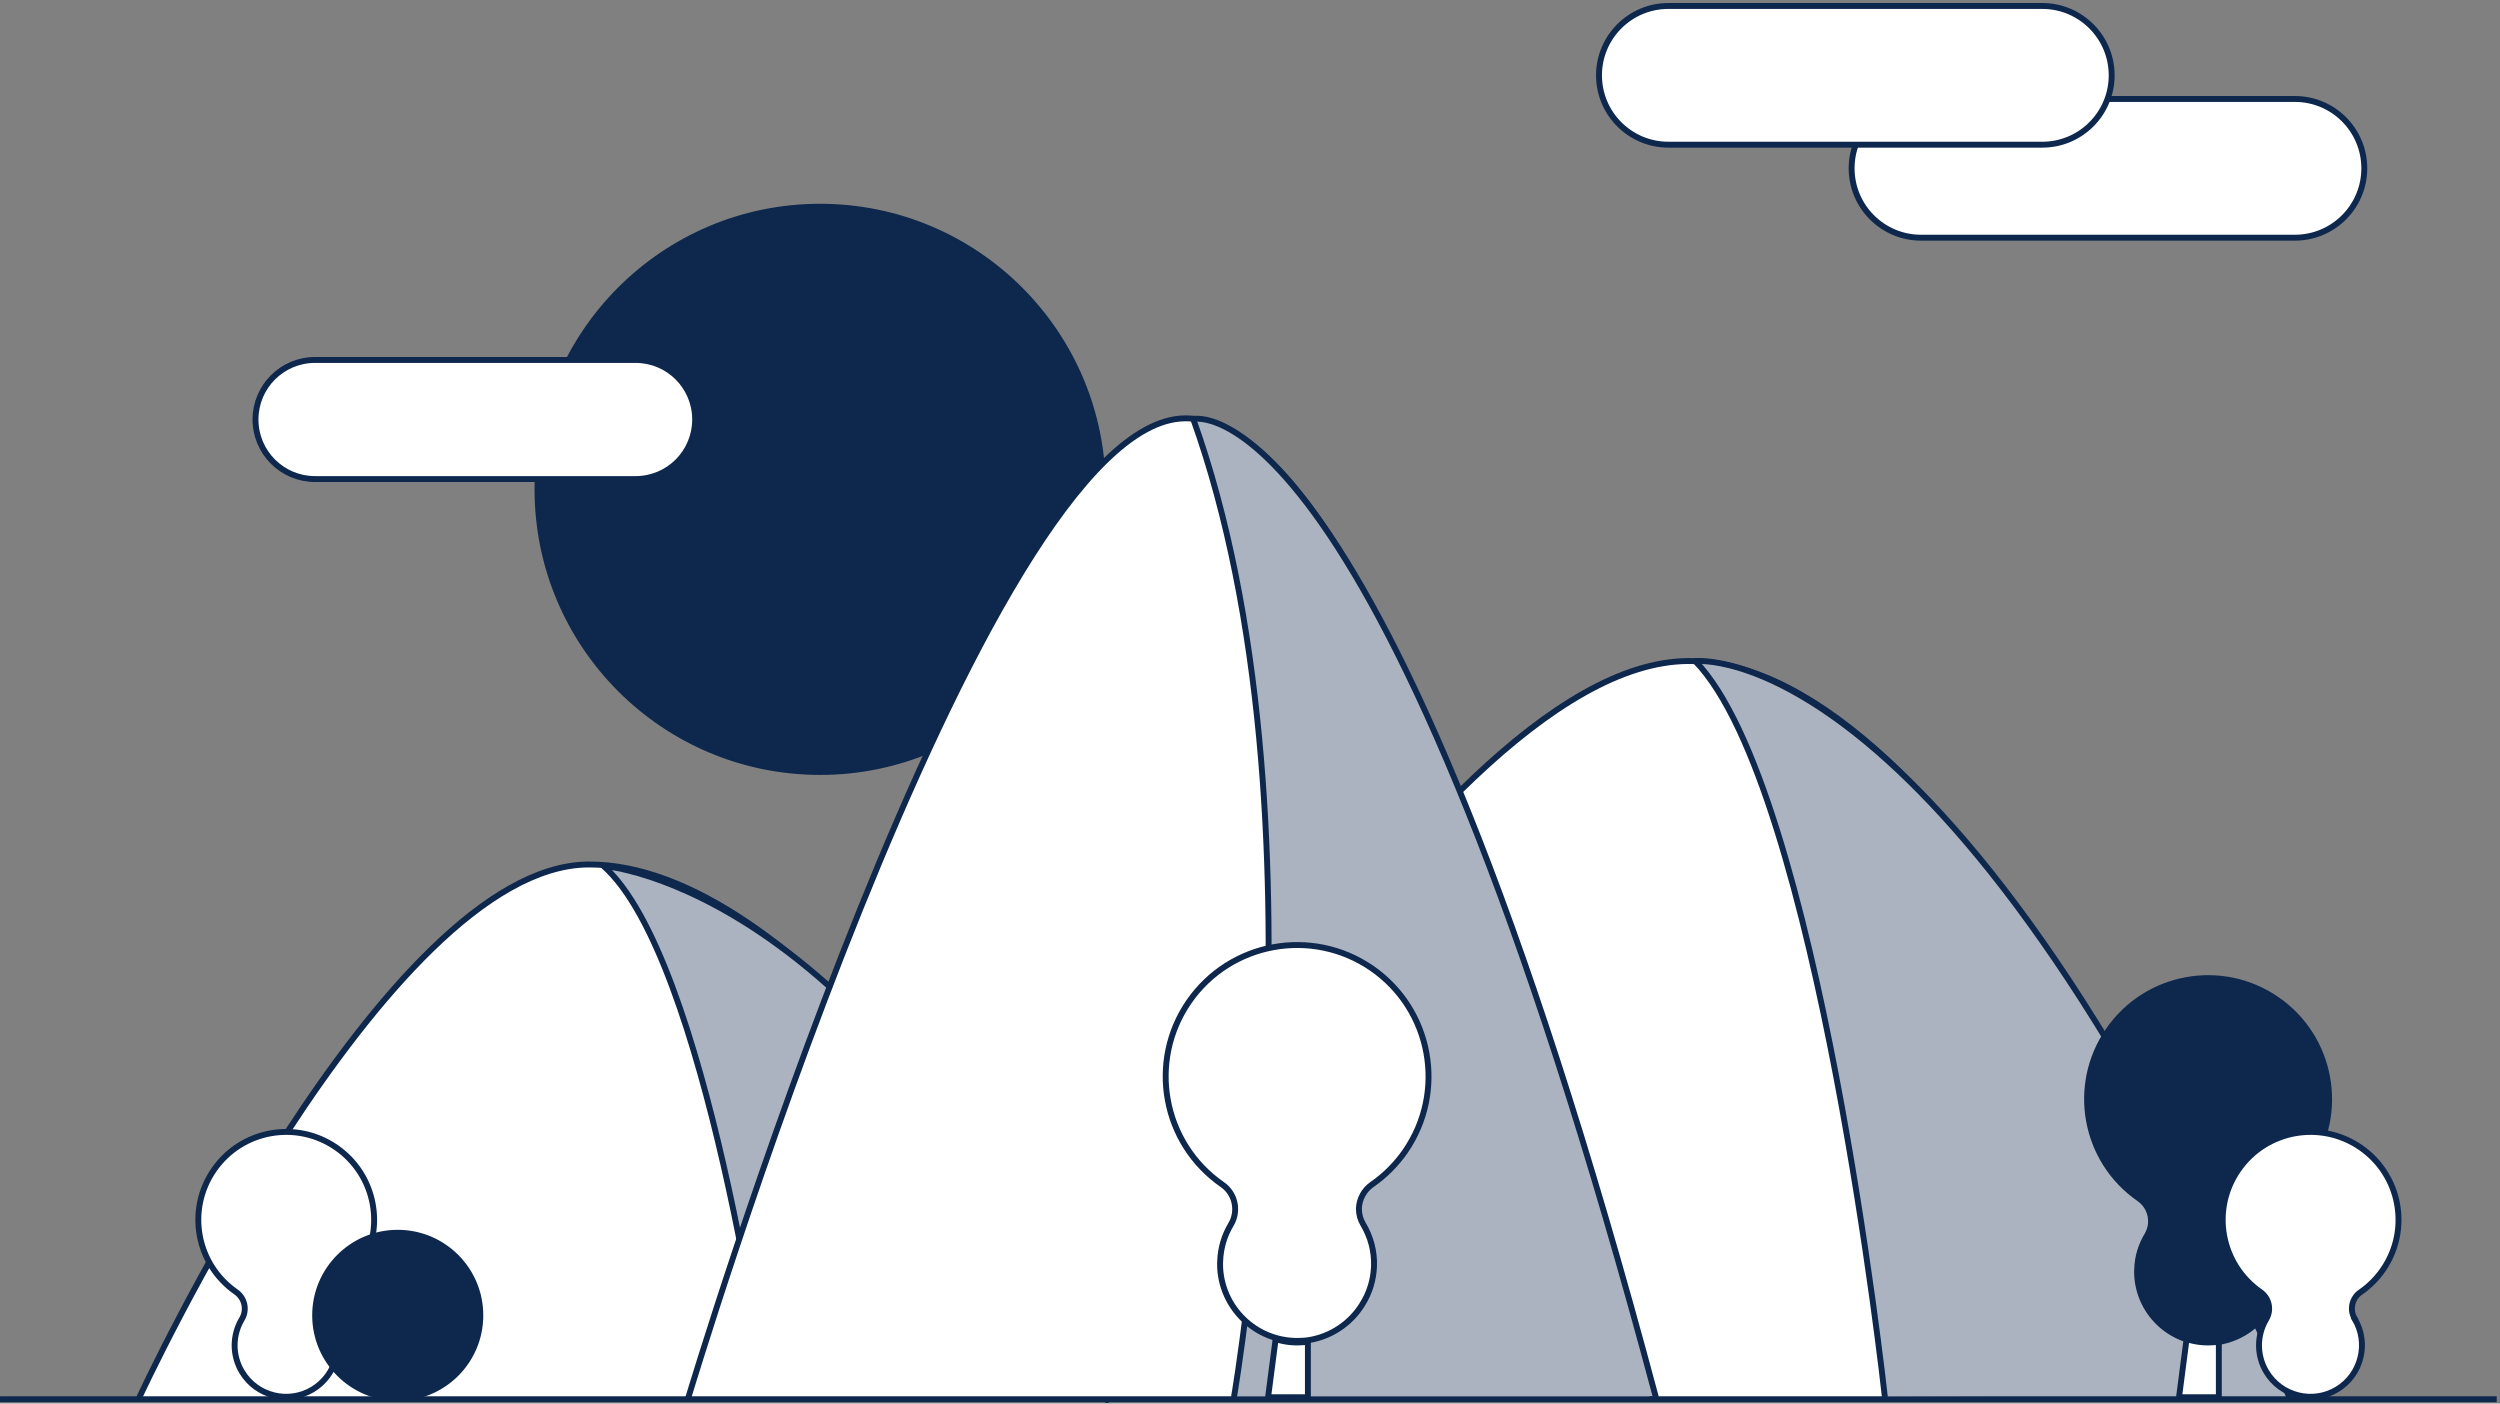 <svg width="228" height="128" viewBox="0 0 228 128" fill="none" xmlns="http://www.w3.org/2000/svg">
<rect x="0" y="0" width="228" height="128" fill="#808080" stroke="none"/>
<path d="M12.643 127.58C12.643 127.58 35.078 78.992 53.644 78.841C72.21 78.691 95.572 111.179 100.68 127.58" fill="white"/>
<path d="M12.643 127.58C12.643 127.58 35.078 78.992 53.644 78.841C72.21 78.691 95.572 111.179 100.68 127.58" stroke="#0D274D" stroke-width="0.539" stroke-miterlimit="10"/>
<path d="M69.849 127.235C69.849 127.235 64.461 87.279 55.032 78.971C55 78.992 80.441 80.63 100.947 127.687" fill="#ABB3C0"/>
<path d="M69.849 127.235C69.849 127.235 64.461 87.279 55.032 78.971C55 78.992 80.441 80.63 100.947 127.687" stroke="#0D274D" stroke-width="0.539" stroke-linecap="round" stroke-linejoin="round"/>
<path d="M74.795 70.404C89.03 70.404 100.57 58.864 100.57 44.629C100.57 30.394 89.03 18.854 74.795 18.854C60.559 18.854 49.02 30.394 49.02 44.629C49.02 58.864 60.559 70.404 74.795 70.404Z" fill="#0D274D" stroke="#0D274D" stroke-width="0.539" stroke-miterlimit="10"/>
<path d="M94.689 127.742C94.689 127.742 129.688 60.394 153.965 60.286C178.243 60.178 204.331 117.408 209.805 127.742" fill="white"/>
<path d="M94.689 127.742C94.689 127.742 129.688 60.394 153.965 60.286C178.243 60.178 204.331 117.408 209.805 127.742" stroke="#0D274D" stroke-width="0.539" stroke-miterlimit="10"/>
<path d="M62.739 127.58C62.739 127.58 89.506 38.303 108.072 38.153C126.639 38.002 145.669 111.179 150.776 127.58" fill="white"/>
<path d="M62.739 127.58C62.739 127.58 89.506 38.303 108.072 38.153C126.639 38.002 145.669 111.179 150.776 127.58" stroke="#0D274D" stroke-width="0.539" stroke-miterlimit="10"/>
<path d="M112.551 127.345C112.551 127.345 121.691 74.132 108.825 38.217C108.825 38.217 126.058 33.93 150.993 127.344" fill="#ABB3C0"/>
<path d="M112.551 127.345C112.551 127.345 121.691 74.132 108.825 38.217C108.825 38.217 126.058 33.93 150.993 127.344" stroke="#0D274D" stroke-width="0.539" stroke-linecap="round" stroke-linejoin="round"/>
<path d="M171.894 127.344C171.894 127.344 165.828 71.869 154.61 60.296C154.61 60.296 178.187 57.592 208.866 127.59" fill="#ABB3C0"/>
<path d="M171.894 127.344C171.894 127.344 165.828 71.869 154.61 60.296C154.61 60.296 178.187 57.592 208.866 127.59" stroke="#0D274D" stroke-width="0.539" stroke-linecap="round" stroke-linejoin="round"/>
<path d="M206.572 111.33C206.572 111.793 206.691 112.246 206.928 112.645C207.564 113.701 207.887 114.918 207.844 116.157C207.812 117.3 207.467 118.42 206.853 119.39C205.861 120.996 204.213 122.084 202.348 122.386C202.165 122.407 201.993 122.429 201.81 122.44C198.232 122.666 195.15 119.95 194.913 116.373C194.913 116.244 194.902 116.114 194.902 115.985C194.902 115.899 194.902 115.802 194.913 115.716C194.945 114.638 195.258 113.593 195.818 112.666C196.497 111.535 196.185 110.069 195.096 109.315C190.086 105.845 188.836 98.97 192.305 93.96C195.775 88.949 202.65 87.699 207.661 91.169C212.671 94.638 213.921 101.513 210.452 106.524C209.697 107.612 208.749 108.561 207.661 109.315C206.993 109.778 206.583 110.533 206.572 111.351V111.33Z" fill="#0D274D" stroke="#0D274D" stroke-width="0.539" stroke-miterlimit="10"/>
<path d="M214.741 120.273C216.077 122.493 215.355 125.381 213.136 126.717C210.916 128.053 208.028 127.331 206.692 125.112C205.797 123.625 205.797 121.771 206.692 120.284C207.177 119.454 206.95 118.398 206.164 117.838C202.522 115.317 201.616 110.327 204.138 106.685C206.659 103.043 211.649 102.138 215.291 104.659C218.933 107.181 219.838 112.17 217.317 115.812C216.767 116.599 216.088 117.289 215.291 117.838C214.493 118.377 214.256 119.444 214.752 120.263L214.741 120.273Z" fill="white" stroke="#0D274D" stroke-width="0.539" stroke-miterlimit="10"/>
<path d="M30.118 120.273C31.454 122.493 30.732 125.381 28.513 126.717C26.293 128.053 23.405 127.331 22.069 125.112C21.174 123.625 21.174 121.771 22.069 120.284C22.554 119.454 22.327 118.398 21.541 117.838C17.899 115.317 16.993 110.327 19.515 106.685C22.036 103.043 27.026 102.138 30.668 104.659C34.31 107.181 35.215 112.17 32.694 115.812C32.144 116.599 31.465 117.289 30.668 117.838C29.87 118.377 29.633 119.444 30.129 120.263L30.118 120.273Z" fill="white" stroke="#0D274D" stroke-width="0.539" stroke-miterlimit="10"/>
<path d="M202.357 122.375V127.429H198.726L199.415 122.127C200.191 122.375 200.999 122.472 201.807 122.418C201.991 122.407 202.163 122.396 202.346 122.364L202.357 122.375Z" fill="white" stroke="#0D274D" stroke-width="0.539" stroke-miterlimit="10"/>
<path d="M123.932 110.231C123.932 110.737 124.061 111.222 124.32 111.653C125.009 112.806 125.354 114.121 125.311 115.468C125.268 116.707 124.901 117.925 124.233 118.97C123.156 120.716 121.367 121.901 119.341 122.224C119.147 122.256 118.953 122.267 118.759 122.278C114.869 122.526 111.529 119.573 111.281 115.694C111.281 115.554 111.27 115.414 111.27 115.274C111.27 115.177 111.27 115.08 111.281 114.983C111.324 113.819 111.658 112.677 112.262 111.675C112.994 110.446 112.66 108.852 111.475 108.033C106.033 104.261 104.676 96.805 108.436 91.352C112.208 85.91 119.665 84.552 125.117 88.313C130.559 92.085 131.916 99.541 128.156 104.994C127.337 106.179 126.302 107.214 125.117 108.033C124.395 108.539 123.953 109.358 123.932 110.242V110.231Z" fill="white" stroke="#0D274D" stroke-width="0.539" stroke-miterlimit="10"/>
<path d="M119.28 122.375V127.429H115.648L116.338 122.127C117.114 122.375 117.922 122.472 118.73 122.418C118.913 122.407 119.086 122.396 119.269 122.364L119.28 122.375Z" fill="white" stroke="#0D274D" stroke-width="0.539" stroke-miterlimit="10"/>
<path d="M227.702 127.611H140.57H0.002" stroke="#0D274D" stroke-width="0.539" stroke-miterlimit="10"/>
<path d="M175.193 9.026H209.298C212.79 9.026 215.624 11.86 215.624 15.352C215.624 18.843 212.79 21.677 209.298 21.677H175.193C171.702 21.677 168.868 18.843 168.868 15.352C168.868 11.86 171.702 9.026 175.193 9.026Z" fill="white" stroke="#0D274D" stroke-width="0.539" stroke-miterlimit="10"/>
<path d="M152.154 0.545H186.259C189.751 0.545 192.585 3.379 192.585 6.87C192.585 10.361 189.751 13.195 186.259 13.195H152.154C148.663 13.195 145.829 10.361 145.829 6.87C145.829 3.379 148.663 0.545 152.154 0.545Z" fill="white" stroke="#0D274D" stroke-width="0.539" stroke-miterlimit="10"/>
<path d="M36.274 127.493C40.434 127.493 43.806 124.121 43.806 119.961C43.806 115.801 40.434 112.429 36.274 112.429C32.114 112.429 28.742 115.801 28.742 119.961C28.742 124.121 32.114 127.493 36.274 127.493Z" fill="#0D274D" stroke="#0D274D" stroke-width="0.539" stroke-miterlimit="10"/>
<path d="M28.733 32.828H57.967C60.963 32.828 63.398 35.253 63.398 38.259C63.398 41.255 60.973 43.69 57.967 43.69H28.733C25.737 43.69 23.302 41.265 23.302 38.259C23.302 35.263 25.726 32.828 28.733 32.828Z" fill="white" stroke="#0D274D" stroke-width="0.539" stroke-miterlimit="10"/>
</svg>

